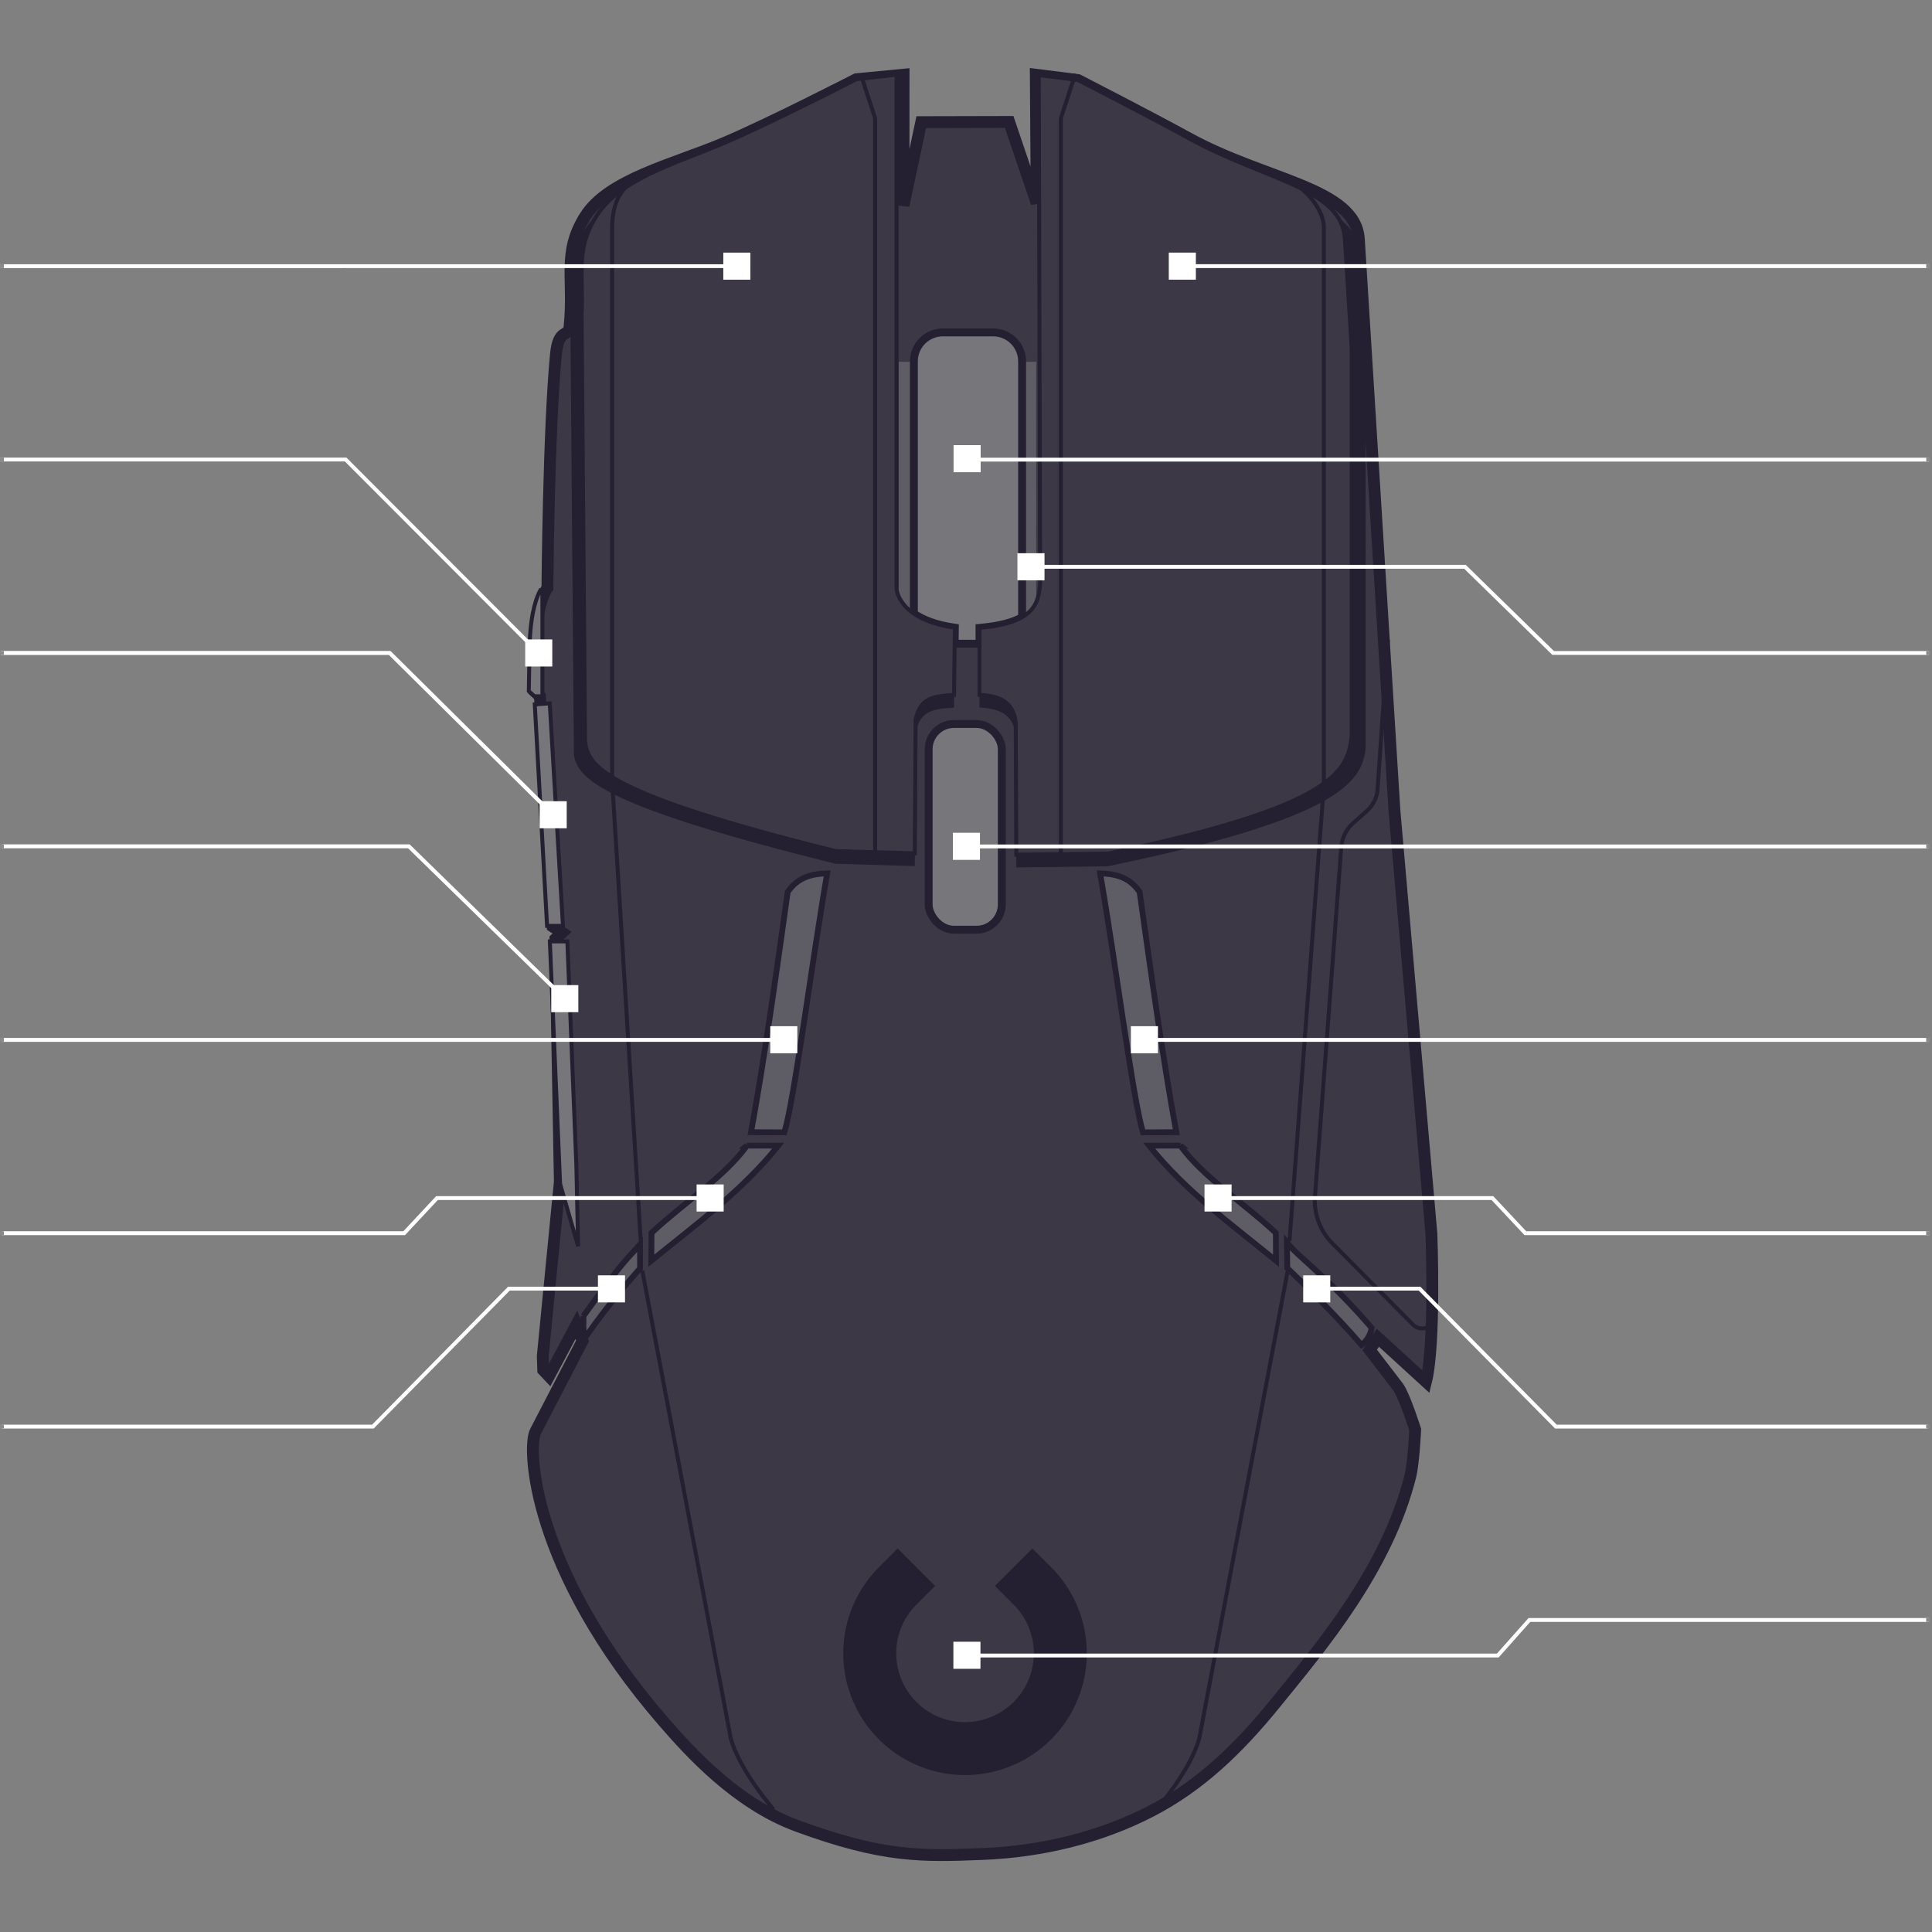 <?xml version="1.0" encoding="UTF-8" standalone="no"?>
<!-- Created with Inkscape (http://www.inkscape.org/) -->

<svg
   width="490"
   height="490"
   viewBox="0 0 129.646 129.646"
   version="1.1"
   id="svg8"
   inkscape:version="1.2.1 (9c6d41e410, 2022-07-14)"
   sodipodi:docname="steelseries-rival600-dark.svg"
   xmlns:inkscape="http://www.inkscape.org/namespaces/inkscape"
   xmlns:sodipodi="http://sodipodi.sourceforge.net/DTD/sodipodi-0.dtd"
   xmlns="http://www.w3.org/2000/svg"
   xmlns:svg="http://www.w3.org/2000/svg"
   xmlns:rdf="http://www.w3.org/1999/02/22-rdf-syntax-ns#"
   xmlns:cc="http://creativecommons.org/ns#"
   xmlns:dc="http://purl.org/dc/elements/1.1/">
  <rect x="0" y="0" width="129.646" height="129.646" fill="#808080" stroke="none"/>
  <defs
     id="defs2">
    <inkscape:path-effect
       effect="fillet_chamfer"
       id="path-effect7068"
       is_visible="true"
       lpeversion="1"
       nodesatellites_param="F,0,0,1,0,0,0,1 @ F,0,0,1,0,0.887,0,1 @ F,0,0,1,0,0.982,0,1 @ F,0,0,1,0,1.854,0,1 @ F,0,0,1,0,0.774,0,1 @ F,0,1,1,0,0,0,1"
       unit="px"
       method="auto"
       mode="F"
       radius="0"
       chamfer_steps="1"
       flexible="false"
       use_knot_distance="true"
       apply_no_radius="true"
       apply_with_radius="true"
       only_selected="false"
       hide_knots="false" />
    <clipPath
       clipPathUnits="userSpaceOnUse"
       id="clipPath4634">
      <rect
         style="fill:#3d1400;fill-opacity:0.541;stroke:#000000;stroke-width:0.212;stroke-opacity:1"
         id="rect4636"
         width="107.042"
         height="199.411"
         x="30.877"
         y="155.327" />
    </clipPath>
  </defs>
  <sodipodi:namedview
     id="base"
     pagecolor="#ffffff"
     bordercolor="#666666"
     borderopacity="1.0"
     inkscape:pageopacity="0.0"
     inkscape:pageshadow="2"
     inkscape:zoom="4.0000002"
     inkscape:cx="257.92153"
     inkscape:cy="362.68056"
     inkscape:document-units="px"
     inkscape:current-layer="Buttons"
     showgrid="false"
     inkscape:window-width="1920"
     inkscape:window-height="1012"
     inkscape:window-x="0"
     inkscape:window-y="0"
     inkscape:window-maximized="1"
     units="px"
     showguides="false"
     inkscape:guide-bbox="true"
     inkscape:snap-global="true"
     inkscape:measure-start="305.625,430.5"
     inkscape:measure-end="269.5,430.75"
     inkscape:showpageshadow="0"
     inkscape:pagecheckerboard="1"
     inkscape:deskcolor="#d1d1d1">
    <sodipodi:guide
       position="66.146,83.041"
       orientation="1,0"
       id="guide4638"
       inkscape:locked="false" />
    <sodipodi:guide
       position="115.995,124.619"
       orientation="0,1"
       id="guide4640"
       inkscape:locked="false"
       inkscape:label=""
       inkscape:color="rgb(0,0,255)" />
    <sodipodi:guide
       position="9.354,2.91"
       orientation="0,1"
       id="guide4642"
       inkscape:locked="false"
       inkscape:label=""
       inkscape:color="rgb(0,0,255)" />
  </sodipodi:namedview>
  <g
     inkscape:groupmode="layer"
     id="Device"
     inkscape:label="Device"
     style="display:inline"
     transform="translate(0,-0.265)">
    <path
       sodipodi:nodetypes="csccccccccsscccccccssssssscccccccccccscsssc"
       inkscape:connector-curvature="0"
       id="path4673"
       d="m 39.262,14.786 c 1.551,-2.468 5.862,-3.473 9.207,-4.871 3.069,-1.283 8.99,-4.334 8.99,-4.334 l 3.175,-0.304 -0.005,8.782 1.191,-5.597 5.901,-0.014 1.846,5.447 -0.06,-8.617 2.84,0.361 c 0,0 4.958,2.55 7.401,3.893 5.203,2.862 11.223,3.342 11.437,6.777 l 2.388,38.34 2.482,28.414 c 0,0 0.281,7.352 -0.364,9.923 l -3.23,-2.953 -0.549,0.82 1.914,2.494 c 0.434,0.617 1.14,2.852 1.14,2.852 0,0 -0.098,2.209 -0.328,3.129 -1.557,6.219 -5.988,11.457 -9.061,15.24 -2.496,3.074 -5.063,5.542 -8.357,7.243 -3.436,1.774 -7.332,2.699 -11.195,2.861 -4.219,0.177 -6.787,0.228 -12.528,-1.878 -4.096,-1.503 -7.227,-4.992 -8.948,-6.974 -8.88,-10.227 -9.194,-18.499 -8.602,-19.516 l 3.141,-6.058 -0.412,-1.08 -1.837,3.449 -0.385,-0.409 -0.031,-0.95 1.145,-11.698 -0.297,-16.287 0.449,-0.422 -0.632,-0.41 -0.857,-15.451 -0.371,-0.342 c 0,0 0.049,-2.866 0.063,-3.267 0.096,-2.778 0.811,-3.661 0.811,-3.661 0,0 0.079,-10.558 0.573,-15.687 0.171,-1.773 0.837,-1.097 0.914,-1.851 0.331,-3.25 -0.506,-4.928 1.043,-7.392 z"
       style="display:inline;fill:#3d3846;fill-opacity:1;stroke:#241f31;stroke-width:0.794;stroke-miterlimit:4;stroke-dasharray:none;stroke-opacity:1;font-variation-settings:normal;opacity:1;vector-effect:none;stroke-linecap:butt;stroke-linejoin:miter;stroke-dashoffset:0;-inkscape-stroke:none;stop-color:#000000;stop-opacity:1" />
    <path
       style="fill:#5e5c64;fill-opacity:1;stroke:none;stroke-width:0.409;stroke-miterlimit:4;stroke-dasharray:none;stroke-opacity:1"
       d="m 60.304,24.544 v 15.736 c 0.13,0.296 0.381,0.682 0.863,1.05 h 0.158 V 24.544 Z m 8.283,0 v 16.786 h 0.478 c 0.216,-0.204 0.365,-0.427 0.47,-0.664 V 24.544 Z"
       id="led0"
       inkscape:connector-curvature="0" />
    <path
       style="fill:#77767b;fill-opacity:1;stroke:#241f31;stroke-width:0.529;stroke-linejoin:miter;stroke-miterlimit:4;stroke-dasharray:none;stroke-opacity:1;paint-order:normal;font-variation-settings:normal;opacity:1;stroke-linecap:butt;stroke-dashoffset:0;stop-color:#000000;stop-opacity:1"
       d="m 63.272,22.572 c -1.078,0 -1.947,0.868 -1.947,1.947 v 16.92 c 0.58,0.398 1.443,0.762 2.75,0.95 l -0.014,1.071 h 1.668 v -1.06 c 1.362,-0.119 2.257,-0.372 2.85,-0.713 0.005,-0.057 0.009,-0.115 0.009,-0.173 V 24.519 c 0,-1.078 -0.868,-1.947 -1.947,-1.947 z"
       id="button2"
       inkscape:connector-curvature="0"
       inkscape:label="#button2" />
    <rect
       style="fill:#77767b;fill-opacity:1;stroke:#241f31;stroke-width:0.529;stroke-linejoin:miter;stroke-miterlimit:4;stroke-dasharray:none;stroke-opacity:1;paint-order:normal;font-variation-settings:normal;opacity:1;stroke-linecap:butt;stroke-dashoffset:0;stop-color:#000000;stop-opacity:1"
       id="button6"
       width="4.908"
       height="13.805"
       x="62.317"
       y="48.848"
       ry="1.695"
       inkscape:label="#button6"
       rx="1.695" />
    <path
       id="path1653"
       style="fill:#241f31;fill-opacity:1;stroke:none;stroke-width:0.265;stroke-linejoin:miter;stroke-miterlimit:4;stroke-dasharray:none;stroke-opacity:1;paint-order:normal"
       inkscape:label="#button1"
       d="m 69.707,6.155 0.09,34.161 c -0.123,1.347 -0.432,2.618 -4.068,2.937 l 1.61e-4,4.487 c 1.233,0.082 2.233,0.367 2.43,1.831 l 0.041,8.9 6.129,-0.074 C 89.706,55.209 91.405,52.8 91.64,50.473 V 24.463 L 91.185,17.161 C 90.971,13.725 84.951,13.245 79.748,10.383 77.306,9.04 72.348,6.49 72.348,6.49 Z m -9.544,-0.025 -2.705,0.304 c 0,0 -5.92,3.05 -8.989,4.333 -3.345,1.398 -7.656,2.403 -9.207,4.871 -1.417,2.255 -0.838,3.855 -0.983,6.6 l 0.232,28.643 c 0.197,1.713 2.215,3.536 17.557,7.348 l 5.32,0.154 0.054,-8.982 c 0.313,-1.49 1.251,-1.567 2.575,-1.651 l 0.057,-4.508 c -3.842,-0.553 -3.911,-2.622 -3.911,-2.622 z" />
    <path
       style="fill:#3d3846;fill-opacity:1;stroke:#241f31;stroke-width:0.265;stroke-linejoin:miter;stroke-miterlimit:4;stroke-dasharray:none;stroke-opacity:1;paint-order:normal"
       d="m 60.164,5.277 -2.705,0.304 c 0,0 -5.92,3.05 -8.989,4.333 -3.345,1.398 -6.908,2.403 -8.459,4.871 -1.417,2.255 -0.838,3.855 -0.983,6.6 l 0.232,28.643 c 0.197,1.713 1.466,3.536 16.809,7.348 l 5.32,0.154 0.054,-8.982 c 0.313,-1.49 1.251,-1.567 2.575,-1.651 l 0.057,-4.508 c -3.842,-0.553 -3.911,-2.622 -3.911,-2.622 z"
       id="button0"
       inkscape:connector-curvature="0"
       sodipodi:nodetypes="ccssccccccccc"
       inkscape:label="#button0" />
    <path
       style="fill:#3d3846;fill-opacity:1;stroke:#241f31;stroke-width:0.265;stroke-linejoin:miter;stroke-miterlimit:4;stroke-dasharray:none;stroke-opacity:1;paint-order:normal"
       d="m 69.707,5.303 0.09,34.161 c -0.123,1.347 -0.432,2.618 -4.068,2.937 l 1.61e-4,4.487 c 1.233,0.082 2.233,0.367 2.43,1.831 l 0.041,8.9 6.129,-0.074 C 89.706,54.357 90.47,51.947 90.704,49.621 V 23.61 L 90.25,16.309 C 90.036,12.873 84.951,12.393 79.748,9.531 77.306,8.188 72.348,5.638 72.348,5.638 Z"
       id="button1"
       inkscape:connector-curvature="0"
       sodipodi:nodetypes="ccccccccccscc"
       inkscape:label="#button1" />
    <path
       style="font-variation-settings:normal;opacity:1;fill:#77767b;fill-opacity:1;stroke:#241f31;stroke-width:0.265;stroke-linecap:butt;stroke-linejoin:miter;stroke-miterlimit:4;stroke-dasharray:none;stroke-dashoffset:0;stroke-opacity:1;paint-order:normal;stop-color:#000000;stop-opacity:1"
       d="m 36.264,39.866 c -0.196,0.344 -0.641,1.349 -0.716,3.51 -0.014,0.401 -0.063,3.267 -0.063,3.267 l 0.371,0.342 v 0 l 0.542,0.002 v -7.12 z"
       id="button5"
       inkscape:connector-curvature="0"
       sodipodi:nodetypes="cccccccc"
       inkscape:label="#button5" />
    <path
       style="font-variation-settings:normal;opacity:1;fill:#77767b;fill-opacity:1;stroke:#241f31;stroke-width:0.265;stroke-linecap:butt;stroke-linejoin:miter;stroke-miterlimit:4;stroke-dasharray:none;stroke-dashoffset:0;stroke-opacity:1;paint-order:normal;stop-color:#000000;stop-opacity:1"
       d="m 35.886,47.533 0.825,14.863 h 1.066 L 36.891,47.467 Z"
       id="button4"
       inkscape:connector-curvature="0"
       sodipodi:nodetypes="ccccc"
       inkscape:label="#button4" />
    <path
       style="font-variation-settings:normal;opacity:1;fill:#77767b;fill-opacity:1;stroke:#241f31;stroke-width:0.265;stroke-linecap:butt;stroke-linejoin:miter;stroke-miterlimit:4;stroke-dasharray:none;stroke-dashoffset:0;stroke-opacity:1;paint-order:normal;stop-color:#000000;stop-opacity:1"
       d="m 36.898,63.438 0.688,16.279 1.209,4.181 -0.12,-5.469 -0.603,-14.991 z"
       id="button3"
       inkscape:connector-curvature="0"
       sodipodi:nodetypes="cccccc"
       inkscape:label="#button3" />
    <path
       sodipodi:type="arc"
       style="display:inline;opacity:1;fill:none;fill-opacity:0.392;stroke:#241f31;stroke-width:3.552;stroke-linecap:square;stroke-linejoin:bevel;stroke-miterlimit:4;stroke-dasharray:none;stroke-opacity:1"
       id="led1"
       sodipodi:cx="64.757812"
       sodipodi:cy="111.20892"
       sodipodi:rx="6.3934069"
       sodipodi:ry="6.3934135"
       d="m 69.279,106.688 a 6.393,6.393 0 0 1 0,9.042 6.393,6.393 0 0 1 -9.042,0 6.393,6.393 0 0 1 -10e-7,-9.042"
       sodipodi:start="5.4977871"
       sodipodi:end="3.9269907"
       sodipodi:open="true"
       sodipodi:arc-type="arc"
       inkscape:label="#led1" />
    <path
       style="fill:#5e5c64;fill-opacity:1;stroke:#241f31;stroke-width:0.389;stroke-miterlimit:4;stroke-dasharray:none;stroke-opacity:1;font-variation-settings:normal;opacity:1;vector-effect:none;stroke-linecap:butt;stroke-linejoin:miter;stroke-dashoffset:0;-inkscape-stroke:none;stop-color:#000000;stop-opacity:1"
       d="m 52.858,60.123 c 0.688,-1.022 1.681,-1.229 2.65,-1.249 -1.042,6.008 -2.197,15.154 -2.874,17.378 l -2.236,-0.012 c 0.904,-4.886 1.837,-11.691 2.46,-16.117 z"
       id="led2"
       inkscape:connector-curvature="0"
       sodipodi:nodetypes="ccccc"
       inkscape:label="#led2" />
    <path
       style="fill:#5e5c64;fill-opacity:1;stroke:#241f31;stroke-width:0.389;stroke-miterlimit:4;stroke-dasharray:none;stroke-opacity:1;font-variation-settings:normal;opacity:1;vector-effect:none;stroke-linecap:butt;stroke-linejoin:miter;stroke-dashoffset:0;-inkscape-stroke:none;stop-color:#000000;stop-opacity:1"
       d="m 50.126,77.142 2.097,0.003 c -2.412,3.026 -5.538,5.292 -8.516,7.72 l 0.013,-1.867 c 2.222,-2.079 4.871,-3.735 6.407,-5.857 z"
       id="led4"
       inkscape:connector-curvature="0"
       sodipodi:nodetypes="ccccc"
       inkscape:label="#led4" />
    <path
       style="fill:#5e5c64;fill-opacity:1;stroke:#241f31;stroke-width:0.389;stroke-miterlimit:4;stroke-dasharray:none;stroke-opacity:1;font-variation-settings:normal;opacity:1;vector-effect:none;stroke-linecap:butt;stroke-linejoin:miter;stroke-dashoffset:0;-inkscape-stroke:none;stop-color:#000000;stop-opacity:1"
       d="m 39.145,88.586 c 2.89,-4.025 2.935,-3.805 3.804,-4.815 v 1.612 c -1.05,1.198 -2.101,2.399 -3.583,4.501 -0.34,-0.261 -0.169,-0.852 -0.221,-1.299 z"
       id="led6"
       inkscape:connector-curvature="0"
       sodipodi:nodetypes="ccccc"
       inkscape:label="#led6" />
    <path
       sodipodi:nodetypes="ccccc"
       inkscape:connector-curvature="0"
       id="led3"
       d="m 76.475,60.123 c -0.688,-1.022 -1.681,-1.229 -2.65,-1.249 1.042,6.008 2.197,15.154 2.874,17.378 l 2.236,-0.012 c -0.904,-4.886 -1.837,-11.691 -2.46,-16.117 z"
       style="fill:#5e5c64;fill-opacity:1;stroke:#241f31;stroke-width:0.389;stroke-miterlimit:4;stroke-dasharray:none;stroke-opacity:1"
       inkscape:label="#led3" />
    <path
       sodipodi:nodetypes="ccccc"
       inkscape:connector-curvature="0"
       id="led5"
       d="m 79.208,77.142 -2.097,0.003 c 2.412,3.026 5.538,5.292 8.516,7.72 l -0.013,-1.867 c -2.222,-2.079 -4.871,-3.735 -6.407,-5.857 z"
       style="fill:#5e5c64;fill-opacity:1;stroke:#241f31;stroke-width:0.389;stroke-miterlimit:4;stroke-dasharray:none;stroke-opacity:1;font-variation-settings:normal;opacity:1;vector-effect:none;stroke-linecap:butt;stroke-linejoin:miter;stroke-dashoffset:0;-inkscape-stroke:none;stop-color:#000000;stop-opacity:1"
       inkscape:label="#led5" />
    <path
       sodipodi:nodetypes="ccccc"
       inkscape:connector-curvature="0"
       id="led7"
       d="m 92.042,89.368 c -2.987,-3.456 -4.841,-4.67 -5.683,-5.719 l 0.022,1.707 c 1.114,1.067 3.237,3.144 4.986,5.165 0.335,-0.259 0.623,-0.711 0.675,-1.153 z"
       style="fill:#5e5c64;fill-opacity:1;stroke:#241f31;stroke-width:0.389;stroke-miterlimit:4;stroke-dasharray:none;stroke-opacity:1;font-variation-settings:normal;opacity:1;vector-effect:none;stroke-linecap:butt;stroke-linejoin:miter;stroke-dashoffset:0;-inkscape-stroke:none;stop-color:#000000;stop-opacity:1"
       inkscape:label="#led7" />
    <path
       style="fill:none;stroke:#241f31;stroke-width:0.265px;stroke-linecap:butt;stroke-linejoin:miter;stroke-opacity:1"
       d="m 42.869,12.234 c -1.409,0.602 -1.794,1.987 -1.794,3.36 v 37.462"
       id="path3093"
       sodipodi:nodetypes="ccc" />
    <path
       style="fill:none;stroke:#241f31;stroke-width:0.265px;stroke-linecap:butt;stroke-linejoin:miter;stroke-opacity:1"
       d="m 87.044,12.681 c 0,0 1.794,1.28 1.794,2.913 v 37.462"
       id="path3923"
       sodipodi:nodetypes="ccc" />
    <path
       style="fill:none;stroke:#241f31;stroke-width:0.265px;stroke-linecap:butt;stroke-linejoin:miter;stroke-opacity:1"
       d="m 57.755,5.226 0.97,2.98 V 57.56"
       id="path5467" />
    <path
       style="fill:none;stroke:#241f31;stroke-width:0.265px;stroke-linecap:butt;stroke-linejoin:miter;stroke-opacity:1"
       d="M 72.158,5.226 71.188,8.206 V 57.56"
       id="path6159" />
    <path
       style="fill:none;stroke:#241f31;stroke-width:0.265px;stroke-linecap:butt;stroke-linejoin:miter;stroke-opacity:1;font-variation-settings:normal;opacity:1;vector-effect:none;fill-opacity:1;stroke-miterlimit:4;stroke-dasharray:none;stroke-dashoffset:0;-inkscape-stroke:none;stop-color:#000000;stop-opacity:1"
       d="M 88.775,53.815 86.532,83.539"
       id="path6161" />
    <path
       style="fill:none;stroke:#241f31;stroke-width:0.265px;stroke-linecap:butt;stroke-linejoin:miter;stroke-opacity:1"
       d="m 86.413,85.529 -5.933,31.376 c -0.575,2.148 -2.864,4.77 -2.864,4.77"
       id="path6163"
       sodipodi:nodetypes="ccc" />
    <path
       style="fill:none;stroke:#241f31;stroke-width:0.265px;stroke-linecap:butt;stroke-linejoin:miter;stroke-opacity:1"
       d="m 43.102,85.529 5.933,31.376 c 0.575,2.148 2.864,4.77 2.864,4.77"
       id="path6510"
       sodipodi:nodetypes="ccc" />
    <path
       style="fill:none;stroke:#241f31;stroke-width:0.265px;stroke-linecap:butt;stroke-linejoin:miter;stroke-opacity:1;font-variation-settings:normal;opacity:1;vector-effect:none;fill-opacity:1;stroke-miterlimit:4;stroke-dasharray:none;stroke-dashoffset:0;-inkscape-stroke:none;stop-color:#000000;stop-opacity:1"
       d="m 41.114,53.263 1.884,30.276"
       id="path6512"
       sodipodi:nodetypes="cc" />
    <path
       style="fill:none;stroke:#241f31;stroke-width:0.265px;stroke-linecap:butt;stroke-linejoin:miter;stroke-opacity:1;font-variation-settings:normal;opacity:1;vector-effect:none;fill-opacity:1;stroke-miterlimit:4;stroke-dasharray:none;stroke-dashoffset:0;-inkscape-stroke:none;stop-color:#000000;stop-opacity:1"
       d="m 93.135,43.193 -0.693,10.019 a 2.171,2.171 116.184 0 1 -0.725,1.474 l -0.904,0.802 a 2.425,2.425 116.359 0 0 -0.808,1.632 l -1.764,23.414 a 4.061,4.061 69.77 0 0 1.166,3.165 l 5.409,5.453 a 0.876,0.876 3.778 0 0 1.158,0.076 l 0.076,-0.059"
       id="path6514"
       inkscape:path-effect="#path-effect7068"
       inkscape:original-d="m 93.134881,43.193228 -0.754475,10.903728 -2.302185,2.043284 -1.976623,26.242326 7.260117,7.3192 0.688752,-0.531889"
       sodipodi:nodetypes="cccccc" />
  </g>
  <g
     inkscape:groupmode="layer"
     id="Buttons"
     inkscape:label="Buttons"
     transform="translate(0,-0.265)">
    <g
       id="button0-path"
       inkscape:label="#button0-path"
       transform="matrix(0.981,0,0,0.981,0,0.086)">
      <path
         inkscape:connector-curvature="0"
         id="path966"
         d="m 50.609,18.388 -50.472,0.002"
         style="color:#000000;display:inline;overflow:visible;opacity:1;vector-effect:none;fill:none;fill-opacity:1;stroke:#ffffff;stroke-width:0.263;stroke-linecap:square;stroke-linejoin:miter;stroke-miterlimit:4;stroke-dasharray:none;stroke-dashoffset:0;stroke-opacity:1;marker:none;marker-start:none;marker-mid:none;marker-end:none;paint-order:normal"
         sodipodi:nodetypes="cc" />
      <rect
         y="17.463"
         x="-51.329"
         height="1.852"
         width="1.852"
         id="rect976"
         style="color:#000000;display:inline;overflow:visible;opacity:1;vector-effect:none;fill:#ffffff;fill-opacity:1;stroke:none;stroke-width:0.503;stroke-linecap:square;stroke-linejoin:miter;stroke-miterlimit:4;stroke-dasharray:none;stroke-dashoffset:0;stroke-opacity:1;marker:none;marker-start:none;marker-mid:none;marker-end:none;paint-order:normal"
         transform="scale(-1,1)" />
      <rect
         transform="scale(-1,1)"
         y="18.256"
         x="-0.265"
         height="0.265"
         width="0.265"
         id="button0-leader"
         style="color:#000000;text-align:end;display:inline;overflow:visible;vector-effect:none;fill:#888a85;fill-opacity:1;stroke:none;stroke-width:0.265;stroke-linecap:round"
         inkscape:label="#button0-leader" />
    </g>
    <g
       inkscape:label="#button5-path"
       id="button5-path"
       transform="matrix(0.981,0,0,0.981,-13.293,26.043)">
      <path
         sodipodi:nodetypes="ccc"
         style="color:#000000;display:inline;overflow:visible;opacity:1;vector-effect:none;fill:none;fill-opacity:1;stroke:#ffffff;stroke-width:0.263;stroke-linecap:square;stroke-linejoin:miter;stroke-miterlimit:4;stroke-dasharray:none;stroke-dashoffset:0;stroke-opacity:1;marker:none;marker-start:none;marker-mid:none;marker-end:none;paint-order:normal"
         d="M 50.998,18.984 37.196,5.157 H 13.684"
         id="path8646"
         inkscape:connector-curvature="0" />
      <rect
         transform="scale(-1,1)"
         style="color:#000000;display:inline;overflow:visible;opacity:1;vector-effect:none;fill:#ffffff;fill-opacity:1;stroke:none;stroke-width:0.503;stroke-linecap:square;stroke-linejoin:miter;stroke-miterlimit:4;stroke-dasharray:none;stroke-dashoffset:0;stroke-opacity:1;marker:none;marker-start:none;marker-mid:none;marker-end:none;paint-order:normal"
         id="rect8648"
         width="1.852"
         height="1.852"
         x="-51.329"
         y="17.463" />
      <rect
         inkscape:label="#button5-leader"
         style="color:#000000;text-align:end;display:inline;overflow:visible;vector-effect:none;fill:#888a85;fill-opacity:1;stroke:none;stroke-width:0.265;stroke-linecap:round"
         id="button5-leader"
         width="0.265"
         height="0.265"
         x="-13.816"
         y="5.026"
         transform="scale(-1,1)" />
    </g>
    <g
       transform="matrix(0.981,0,0,0.981,-13.293,26.043)"
       id="button4-path"
       inkscape:label="#button4-path">
      <path
         sodipodi:nodetypes="ccc"
         style="color:#000000;display:inline;overflow:visible;opacity:1;vector-effect:none;fill:none;fill-opacity:1;stroke:#ffffff;stroke-width:0.274;stroke-linecap:square;stroke-linejoin:miter;stroke-miterlimit:4;stroke-dasharray:none;stroke-dashoffset:0;stroke-opacity:1;marker:none;marker-start:none;marker-mid:none;marker-end:none;paint-order:normal"
         d="M 51.952,30.017 40.205,18.387 H 13.749"
         id="path8646-1"
         inkscape:connector-curvature="0" />
      <rect
         y="28.529"
         x="-52.316"
         height="1.852"
         width="1.852"
         id="rect8648-0"
         style="color:#000000;display:inline;overflow:visible;opacity:1;vector-effect:none;fill:#ffffff;fill-opacity:1;stroke:none;stroke-width:0.503;stroke-linecap:square;stroke-linejoin:miter;stroke-miterlimit:4;stroke-dasharray:none;stroke-dashoffset:0;stroke-opacity:1;marker:none;marker-start:none;marker-mid:none;marker-end:none;paint-order:normal"
         transform="scale(-1,1)" />
      <rect
         transform="scale(-1,1)"
         y="18.256"
         x="-13.816"
         height="0.265"
         width="0.265"
         id="button4-leader"
         style="color:#000000;text-align:end;display:inline;overflow:visible;vector-effect:none;fill:#888a85;fill-opacity:1;stroke:none;stroke-width:0.265;stroke-linecap:round"
         inkscape:label="#button4-leader" />
    </g>
    <g
       id="button3-path"
       inkscape:label="#button3-path"
       transform="matrix(0.981,0,0,0.981,0,0.086)">
      <path
         style="fill:none;stroke:#ffffff;stroke-width:0.268px;stroke-linecap:butt;stroke-linejoin:miter;stroke-opacity:1"
         d="M 0.134,58.076 H 27.97 l 10.933,10.675"
         id="path8774"
         inkscape:connector-curvature="0" />
      <rect
         transform="scale(-1,1)"
         style="color:#000000;display:inline;overflow:visible;opacity:1;vector-effect:none;fill:#ffffff;fill-opacity:1;stroke:none;stroke-width:0.503;stroke-linecap:square;stroke-linejoin:miter;stroke-miterlimit:4;stroke-dasharray:none;stroke-dashoffset:0;stroke-opacity:1;marker:none;marker-start:none;marker-mid:none;marker-end:none;paint-order:normal"
         id="rect8648-0-7"
         width="1.852"
         height="1.852"
         x="-39.56"
         y="67.568" />
      <rect
         inkscape:label="#button3-leader"
         style="color:#000000;text-align:end;display:inline;overflow:visible;vector-effect:none;fill:#888a85;fill-opacity:1;stroke:none;stroke-width:0.265;stroke-linecap:round"
         id="button3-leader"
         width="0.265"
         height="0.265"
         x="-0.265"
         y="57.944"
         transform="scale(-1,1)" />
    </g>
    <g
       id="button1-path"
       inkscape:label="#button1-path"
       transform="matrix(0.981,0,0,0.981,0,0.086)">
      <path
         style="opacity:1;vector-effect:none;fill:none;fill-opacity:1;stroke:#ffffff;stroke-width:0.264px;stroke-linecap:butt;stroke-linejoin:miter;stroke-miterlimit:4;stroke-dasharray:none;stroke-dashoffset:0;stroke-opacity:1"
         d="M 131.974,18.386 H 80.896"
         id="path8957"
         inkscape:connector-curvature="0" />
      <rect
         transform="scale(-1,1)"
         style="color:#000000;display:inline;overflow:visible;opacity:1;vector-effect:none;fill:#ffffff;fill-opacity:1;stroke:none;stroke-width:0.503;stroke-linecap:square;stroke-linejoin:miter;stroke-miterlimit:4;stroke-dasharray:none;stroke-dashoffset:0;stroke-opacity:1;marker:none;marker-start:none;marker-mid:none;marker-end:none;paint-order:normal"
         id="rect976-6"
         width="1.852"
         height="1.852"
         x="-81.802"
         y="17.462" />
      <rect
         inkscape:label="#button1-leader"
         style="color:#000000;text-align:start;display:inline;overflow:visible;vector-effect:none;fill:#888a85;fill-opacity:1;stroke:none;stroke-width:0.265;stroke-linecap:round"
         id="button1-leader"
         width="0.265"
         height="0.265"
         x="-132.027"
         y="18.256"
         transform="scale(-1,1)" />
    </g>
    <g
       id="button2-path"
       inkscape:label="#button2-path"
       transform="matrix(0.981,0,0,0.981,0,0.086)">
      <path
         style="opacity:1;vector-effect:none;fill:none;fill-opacity:1;stroke:#ffffff;stroke-width:0.264px;stroke-linecap:butt;stroke-linejoin:miter;stroke-miterlimit:4;stroke-dasharray:none;stroke-dashoffset:0;stroke-opacity:1"
         d="M 131.955,31.624 H 66.146"
         id="path8993"
         inkscape:connector-curvature="0" />
      <rect
         y="30.632"
         x="-67.081"
         height="1.852"
         width="1.852"
         id="rect976-6-9"
         style="color:#000000;display:inline;overflow:visible;opacity:1;vector-effect:none;fill:#ffffff;fill-opacity:1;stroke:none;stroke-width:0.503;stroke-linecap:square;stroke-linejoin:miter;stroke-miterlimit:4;stroke-dasharray:none;stroke-dashoffset:0;stroke-opacity:1;marker:none;marker-start:none;marker-mid:none;marker-end:none;paint-order:normal"
         transform="scale(-1,1)" />
      <rect
         transform="scale(-1,1)"
         y="31.485"
         x="-132.027"
         height="0.265"
         width="0.265"
         id="button2-leader"
         style="color:#000000;text-align:start;display:inline;overflow:visible;vector-effect:none;fill:#888a85;fill-opacity:1;stroke:none;stroke-width:0.265;stroke-linecap:round"
         inkscape:label="#button2-leader" />
    </g>
    <g
       id="button6-path"
       inkscape:label="#button6-path"
       transform="matrix(0.981,0,0,0.981,0,0.086)">
      <path
         style="opacity:1;vector-effect:none;fill:none;fill-opacity:1;stroke:#ffffff;stroke-width:0.264px;stroke-linecap:butt;stroke-linejoin:miter;stroke-miterlimit:4;stroke-dasharray:none;stroke-dashoffset:0;stroke-opacity:1"
         d="M 131.912,58.082 H 66.146"
         id="path9075"
         inkscape:connector-curvature="0" />
      <rect
         transform="scale(-1,1)"
         style="color:#000000;display:inline;overflow:visible;opacity:1;vector-effect:none;fill:#ffffff;fill-opacity:1;stroke:none;stroke-width:0.503;stroke-linecap:square;stroke-linejoin:miter;stroke-miterlimit:4;stroke-dasharray:none;stroke-dashoffset:0;stroke-opacity:1;marker:none;marker-start:none;marker-mid:none;marker-end:none;paint-order:normal"
         id="rect976-6-9-2"
         width="1.852"
         height="1.852"
         x="-67.034"
         y="57.149" />
      <rect
         inkscape:label="#button6-leader"
         style="color:#000000;text-align:start;display:inline;overflow:visible;vector-effect:none;fill:#888a85;fill-opacity:1;stroke:none;stroke-width:0.265;stroke-linecap:round"
         id="button6-leader"
         width="0.265"
         height="0.265"
         x="-132.027"
         y="57.944"
         transform="scale(-1,1)" />
    </g>
  </g>
  <g
     inkscape:groupmode="layer"
     id="LEDs"
     inkscape:label="LEDs"
     transform="translate(0,-0.265)">
    <g
       id="led2-path"
       inkscape:label="#led2-path"
       transform="matrix(0.981,0,0,0.981,0,0.086)">
      <path
         style="fill:none;stroke:#ffffff;stroke-width:0.265px;stroke-linecap:butt;stroke-linejoin:miter;stroke-opacity:1"
         d="M 0.124,71.316 H 53.648"
         id="path8810"
         inkscape:connector-curvature="0" />
      <rect
         y="70.379"
         x="-54.54"
         height="1.852"
         width="1.852"
         id="rect8648-0-7-5"
         style="color:#000000;display:inline;overflow:visible;opacity:1;vector-effect:none;fill:#ffffff;fill-opacity:1;stroke:none;stroke-width:0.503;stroke-linecap:square;stroke-linejoin:miter;stroke-miterlimit:4;stroke-dasharray:none;stroke-dashoffset:0;stroke-opacity:1;marker:none;marker-start:none;marker-mid:none;marker-end:none;paint-order:normal"
         transform="scale(-1,1)" />
      <rect
         transform="scale(-1,1)"
         y="71.173"
         x="-0.265"
         height="0.265"
         width="0.265"
         id="led2-leader"
         style="color:#000000;text-align:end;display:inline;overflow:visible;vector-effect:none;fill:#888a85;fill-opacity:1;stroke:none;stroke-width:0.265;stroke-linecap:round"
         inkscape:label="#led2-leader" />
    </g>
    <g
       id="led4-path"
       inkscape:label="#led4-path"
       transform="matrix(0.981,0,0,0.981,0,0.086)">
      <path
         style="fill:none;stroke:#ffffff;stroke-width:0.265px;stroke-linecap:butt;stroke-linejoin:miter;stroke-opacity:1"
         d="M 0.129,84.537 H 27.649 l 2.242,-2.401 h 18.612"
         id="path8848"
         inkscape:connector-curvature="0"
         sodipodi:nodetypes="cccc" />
      <rect
         transform="scale(-1,1)"
         style="color:#000000;display:inline;overflow:visible;opacity:1;vector-effect:none;fill:#ffffff;fill-opacity:1;stroke:none;stroke-width:0.503;stroke-linecap:square;stroke-linejoin:miter;stroke-miterlimit:4;stroke-dasharray:none;stroke-dashoffset:0;stroke-opacity:1;marker:none;marker-start:none;marker-mid:none;marker-end:none;paint-order:normal"
         id="rect8648-0-7-5-7"
         width="1.852"
         height="1.852"
         x="-49.503"
         y="81.204" />
      <rect
         inkscape:label="#led4-leader"
         style="color:#000000;text-align:end;display:inline;overflow:visible;vector-effect:none;fill:#888a85;fill-opacity:1;stroke:none;stroke-width:0.265;stroke-linecap:round"
         id="led4-leader"
         width="0.265"
         height="0.265"
         x="-0.265"
         y="84.402"
         transform="scale(-1,1)" />
    </g>
    <g
       id="led6-path"
       inkscape:label="#led6-path"
       transform="matrix(0.981,0,0,0.981,0,0.086)">
      <path
         style="opacity:1;vector-effect:none;fill:none;fill-opacity:1;stroke:#ffffff;stroke-width:0.265px;stroke-linecap:butt;stroke-linejoin:miter;stroke-miterlimit:4;stroke-dasharray:none;stroke-dashoffset:0;stroke-opacity:1"
         d="m 0.123,97.768 25.384,4e-5 9.305,-9.437 7.003,-4e-5"
         id="path8884"
         inkscape:connector-curvature="0"
         sodipodi:nodetypes="cccc" />
      <rect
         y="87.42"
         x="-42.753"
         height="1.852"
         width="1.852"
         id="rect8648-0-7-5-7-7"
         style="color:#000000;display:inline;overflow:visible;opacity:1;vector-effect:none;fill:#ffffff;fill-opacity:1;stroke:none;stroke-width:0.503;stroke-linecap:square;stroke-linejoin:miter;stroke-miterlimit:4;stroke-dasharray:none;stroke-dashoffset:0;stroke-opacity:1;marker:none;marker-start:none;marker-mid:none;marker-end:none;paint-order:normal"
         transform="scale(-1,1)" />
      <rect
         transform="scale(-1,1)"
         y="97.631"
         x="-0.265"
         height="0.265"
         width="0.265"
         id="led6-leader"
         style="color:#000000;text-align:end;display:inline;overflow:visible;vector-effect:none;fill:#888a85;fill-opacity:1;stroke:none;stroke-width:0.265;stroke-linecap:round"
         inkscape:label="#led6-leader" />
    </g>
    <g
       id="led1-path"
       inkscape:label="#led1-path"
       transform="matrix(-0.981,0,0,0.981,129.774,0.086)">
      <path
         style="opacity:1;vector-effect:none;fill:none;fill-opacity:1;stroke:#ffffff;stroke-width:0.264px;stroke-linecap:butt;stroke-linejoin:miter;stroke-miterlimit:4;stroke-dasharray:none;stroke-dashoffset:0;stroke-opacity:1"
         d="M 0.32,110.996 H 27.672 l 2.159,2.43 H 66.146"
         id="path8920"
         inkscape:connector-curvature="0"
         sodipodi:nodetypes="cccc" />
      <rect
         transform="scale(-1,1)"
         style="color:#000000;display:inline;overflow:visible;opacity:1;fill:#ffffff;fill-opacity:1;stroke:none;stroke-width:0.503;stroke-linecap:square;stroke-linejoin:miter;stroke-miterlimit:4;stroke-dasharray:none;stroke-dashoffset:0;stroke-opacity:1;marker:none;marker-start:none;marker-mid:none;marker-end:none;paint-order:normal"
         id="rect8648-0-7-5-7-7-6"
         width="1.852"
         height="1.852"
         x="-67.072"
         y="112.484" />
      <rect
         inkscape:label="#led1-leader"
         style="color:#000000;text-align:start;display:inline;overflow:visible;vector-effect:none;fill:#888a85;fill-opacity:1;stroke:none;stroke-width:0.265;stroke-linecap:round"
         id="led1-leader"
         width="0.265"
         height="0.265"
         x="-0.529"
         y="110.86"
         transform="scale(-1,1)" />
    </g>
    <g
       id="led0-path"
       inkscape:label="#led0-path"
       transform="matrix(0.981,0,0,0.981,0,0.086)">
      <path
         style="opacity:1;vector-effect:none;fill:none;fill-opacity:1;stroke:#ffffff;stroke-width:0.264px;stroke-linecap:butt;stroke-linejoin:miter;stroke-miterlimit:4;stroke-dasharray:none;stroke-dashoffset:0;stroke-opacity:1"
         d="M 131.956,44.848 H 106.242 L 100.21,38.954 H 70.511"
         id="path9031"
         inkscape:connector-curvature="0"
         sodipodi:nodetypes="cccc" />
      <rect
         y="38.025"
         x="-71.449"
         height="1.852"
         width="1.852"
         id="rect8648-0-7-5-7-7-6-4"
         style="color:#000000;display:inline;overflow:visible;opacity:1;vector-effect:none;fill:#ffffff;fill-opacity:1;stroke:none;stroke-width:0.503;stroke-linecap:square;stroke-linejoin:miter;stroke-miterlimit:4;stroke-dasharray:none;stroke-dashoffset:0;stroke-opacity:1;marker:none;marker-start:none;marker-mid:none;marker-end:none;paint-order:normal"
         transform="scale(-1,1)" />
      <rect
         transform="scale(-1,1)"
         y="44.715"
         x="-132.027"
         height="0.265"
         width="0.265"
         id="led0-leader"
         style="color:#000000;text-align:start;display:inline;overflow:visible;vector-effect:none;fill:#888a85;fill-opacity:1;stroke:none;stroke-width:0.265;stroke-linecap:round"
         inkscape:label="#led0-leader" />
    </g>
    <g
       inkscape:label="#led3-path"
       id="led3-path"
       transform="matrix(-0.981,0,0,0.981,129.391,0.086)">
      <path
         inkscape:connector-curvature="0"
         id="path9077"
         d="M -0.023,71.316 H 53.648"
         style="fill:none;stroke:#ffffff;stroke-width:0.265px;stroke-linecap:butt;stroke-linejoin:miter;stroke-opacity:1" />
      <rect
         transform="scale(-1,1)"
         style="color:#000000;display:inline;overflow:visible;opacity:1;vector-effect:none;fill:#ffffff;fill-opacity:1;stroke:none;stroke-width:0.503;stroke-linecap:square;stroke-linejoin:miter;stroke-miterlimit:4;stroke-dasharray:none;stroke-dashoffset:0;stroke-opacity:1;marker:none;marker-start:none;marker-mid:none;marker-end:none;paint-order:normal"
         id="rect9079"
         width="1.852"
         height="1.852"
         x="-54.54"
         y="70.379" />
      <rect
         inkscape:label="#led3-leader"
         style="color:#000000;text-align:start;display:inline;overflow:visible;vector-effect:none;fill:#888a85;fill-opacity:1;stroke:none;stroke-width:0.265;stroke-linecap:round"
         id="led3-leader"
         width="0.265"
         height="0.265"
         x="-0.139"
         y="71.173"
         transform="scale(-1,1)" />
    </g>
    <g
       inkscape:label="#led5-path"
       id="led5-path"
       transform="matrix(-0.981,0,0,0.981,129.391,0.086)">
      <path
         sodipodi:nodetypes="cccc"
         inkscape:connector-curvature="0"
         id="path9085"
         d="M -0.086,84.537 H 27.557 l 2.252,-2.401 h 18.694"
         style="fill:none;stroke:#ffffff;stroke-width:0.265px;stroke-linecap:butt;stroke-linejoin:miter;stroke-opacity:1" />
      <rect
         y="81.204"
         x="-49.503"
         height="1.852"
         width="1.852"
         id="rect9087"
         style="color:#000000;display:inline;overflow:visible;opacity:1;vector-effect:none;fill:#ffffff;fill-opacity:1;stroke:none;stroke-width:0.503;stroke-linecap:square;stroke-linejoin:miter;stroke-miterlimit:4;stroke-dasharray:none;stroke-dashoffset:0;stroke-opacity:1;marker:none;marker-start:none;marker-mid:none;marker-end:none;paint-order:normal"
         transform="scale(-1,1)" />
      <rect
         transform="scale(-1,1)"
         y="84.402"
         x="-0.139"
         height="0.265"
         width="0.265"
         id="led5-leader"
         style="color:#000000;text-align:start;display:inline;overflow:visible;vector-effect:none;fill:#888a85;fill-opacity:1;stroke:none;stroke-width:0.265;stroke-linecap:round"
         inkscape:label="#led5-leader" />
    </g>
    <g
       inkscape:label="#led7-path"
       id="led7-path"
       transform="matrix(-0.981,0,0,0.981,129.391,0.086)">
      <path
         sodipodi:nodetypes="cccc"
         inkscape:connector-curvature="0"
         id="path9093"
         d="m 0.023,97.768 25.445,4e-5 9.327,-9.437 7.02,-4e-5"
         style="opacity:1;vector-effect:none;fill:none;fill-opacity:1;stroke:#ffffff;stroke-width:0.265px;stroke-linecap:butt;stroke-linejoin:miter;stroke-miterlimit:4;stroke-dasharray:none;stroke-dashoffset:0;stroke-opacity:1" />
      <rect
         transform="scale(-1,1)"
         style="color:#000000;display:inline;overflow:visible;opacity:1;vector-effect:none;fill:#ffffff;fill-opacity:1;stroke:none;stroke-width:0.503;stroke-linecap:square;stroke-linejoin:miter;stroke-miterlimit:4;stroke-dasharray:none;stroke-dashoffset:0;stroke-opacity:1;marker:none;marker-start:none;marker-mid:none;marker-end:none;paint-order:normal"
         id="rect9095"
         width="1.852"
         height="1.852"
         x="-42.753"
         y="87.42" />
      <rect
         inkscape:label="#led7-leader"
         style="color:#000000;text-align:start;display:inline;overflow:visible;vector-effect:none;fill:#888a85;fill-opacity:1;stroke:none;stroke-width:0.265;stroke-linecap:round"
         id="led7-leader"
         width="0.265"
         height="0.265"
         x="-0.139"
         y="97.631"
         transform="scale(-1,1)" />
    </g>
  </g>
</svg>

